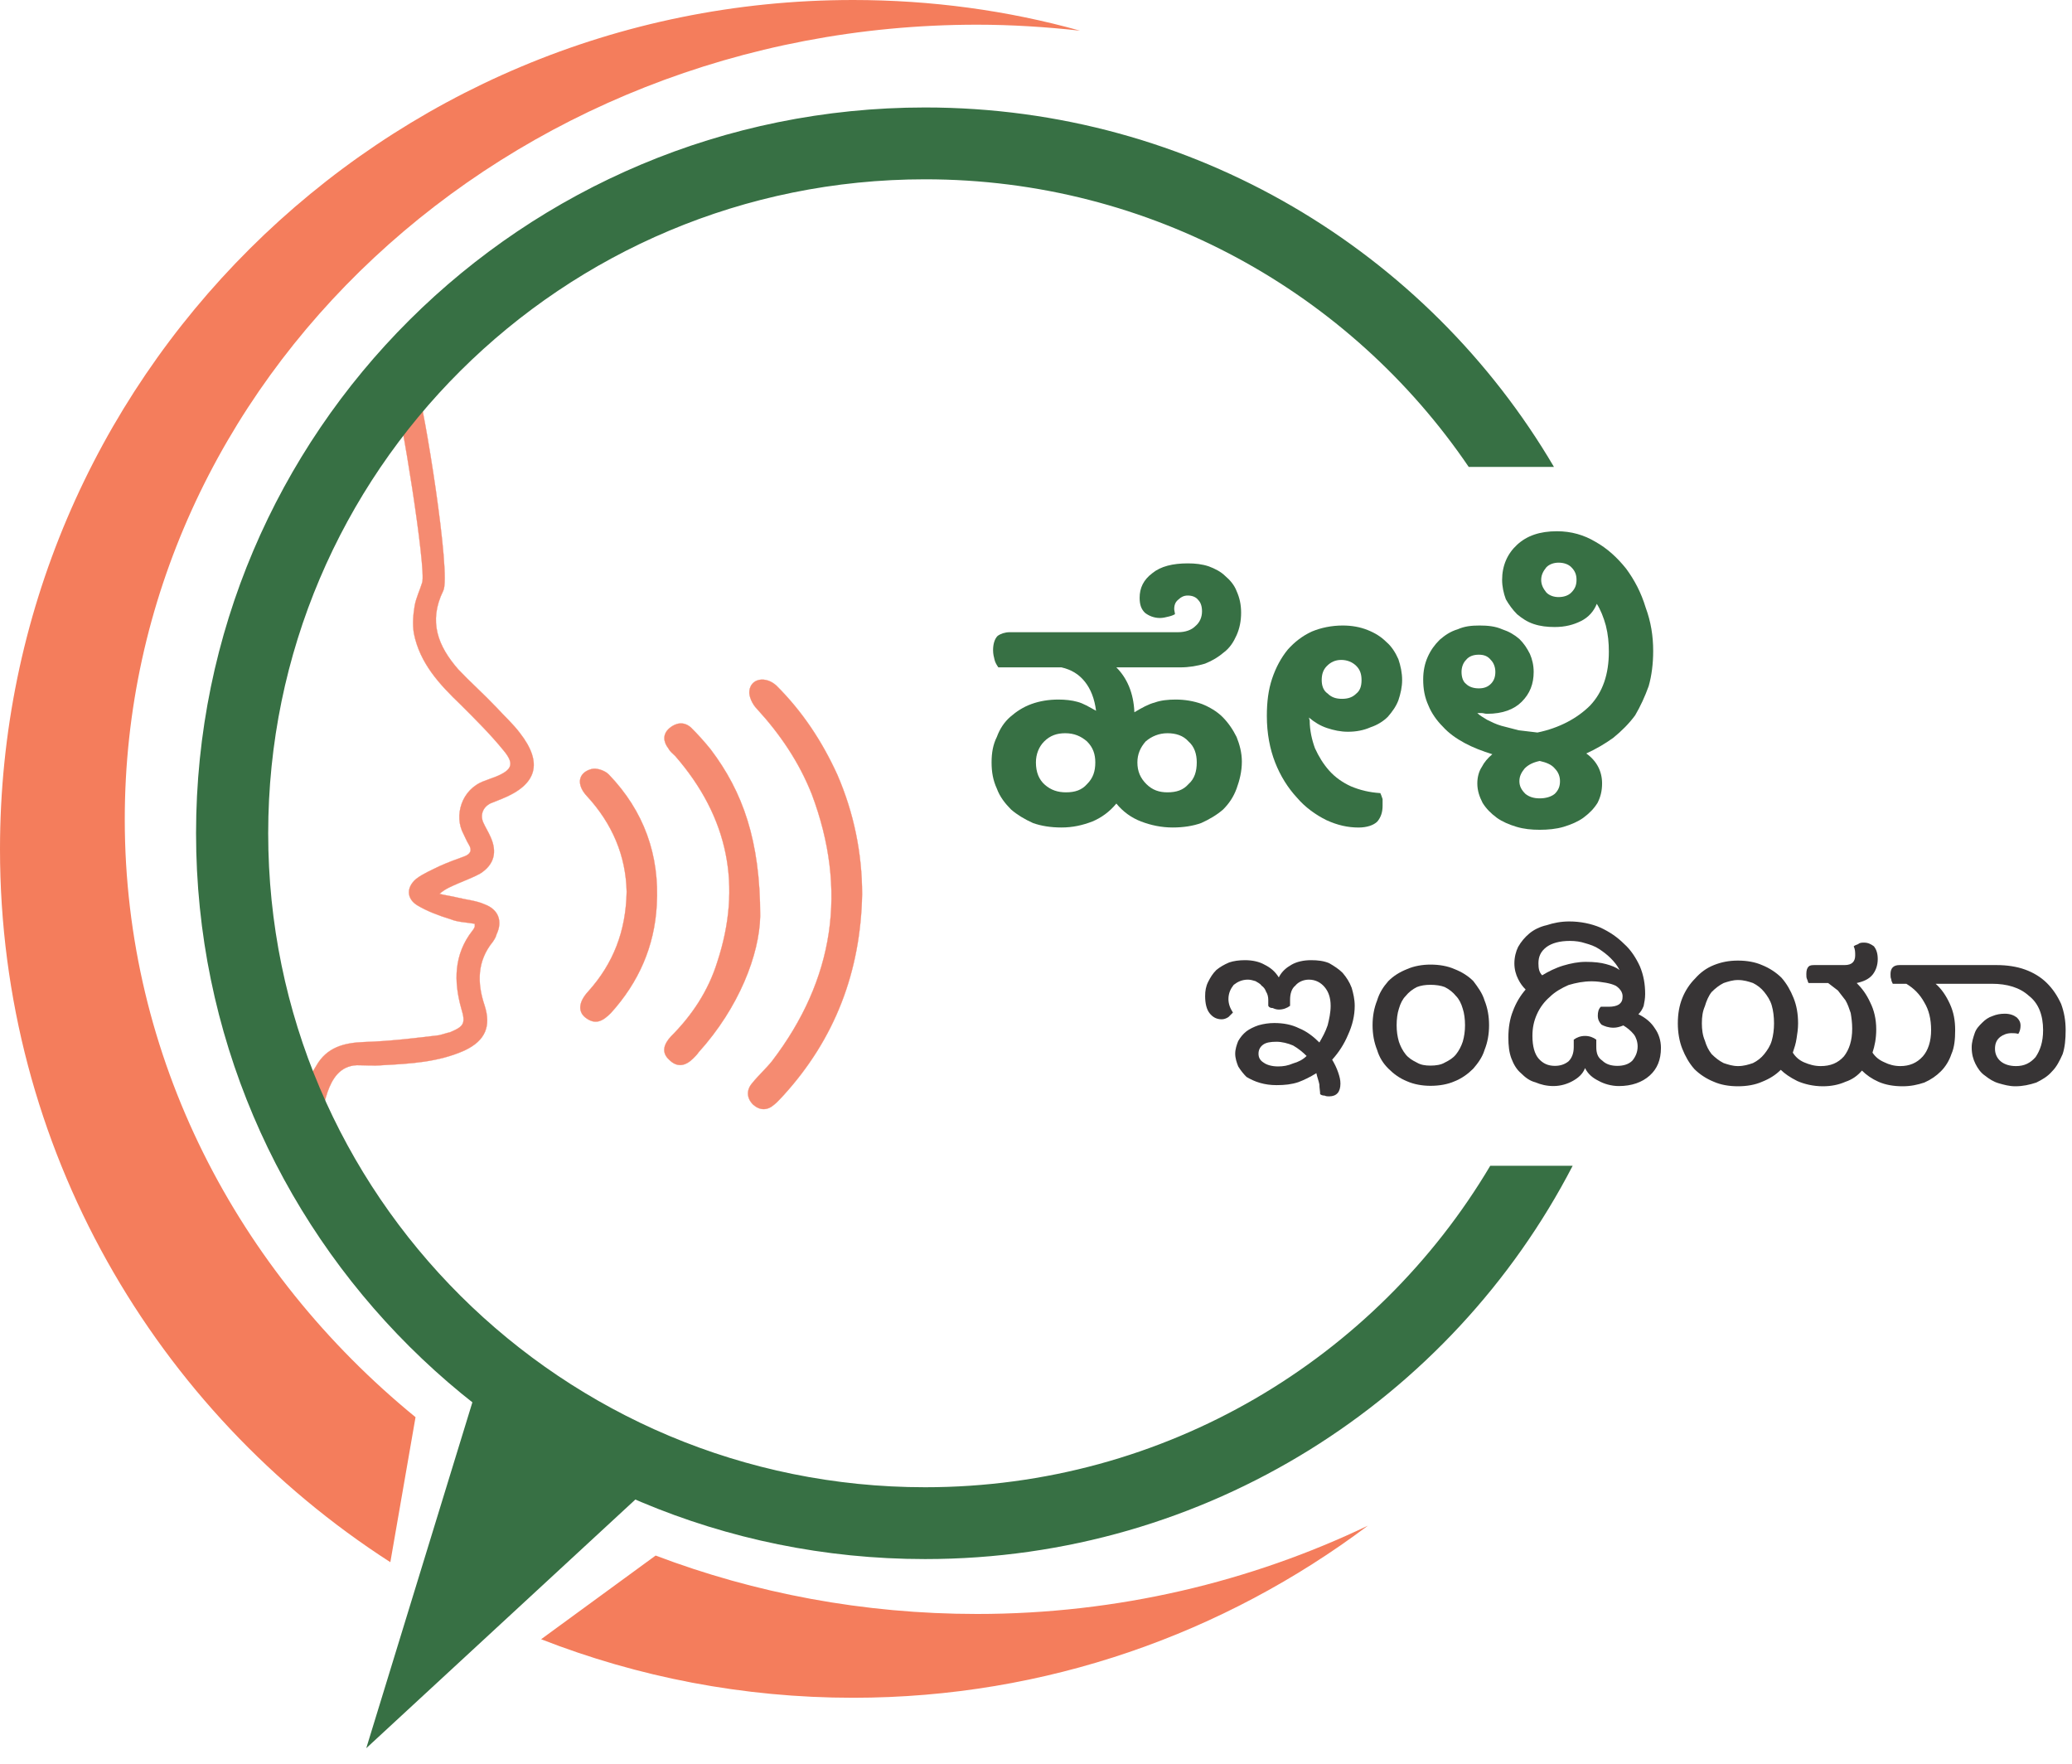 <svg width="121" height="103" viewBox="0 0 121 103" fill="none" xmlns="http://www.w3.org/2000/svg">
<path fill-rule="evenodd" clip-rule="evenodd" d="M24.347 22.569C24.742 23.574 26.366 33.579 25.883 34.496C25.005 36.287 25.576 37.729 26.761 39.083C27.463 39.826 28.253 40.525 28.999 41.312C29.438 41.792 29.965 42.273 30.36 42.797C31.721 44.544 31.369 45.811 29.307 46.641C29.087 46.729 28.868 46.816 28.648 46.904C28.209 47.122 28.034 47.559 28.209 47.996C28.341 48.301 28.517 48.564 28.648 48.87C29.043 49.743 28.868 50.486 28.034 51.01C27.639 51.229 27.156 51.403 26.761 51.578C26.366 51.753 26.015 51.884 25.664 52.19C26.015 52.277 26.366 52.321 26.717 52.408C27.244 52.539 27.814 52.583 28.297 52.801C29.131 53.107 29.351 53.806 28.999 54.549C28.956 54.724 28.868 54.855 28.78 54.986C27.858 56.122 27.858 57.389 28.297 58.699C28.692 59.922 28.341 60.753 27.156 61.321C25.62 62.02 23.952 62.107 22.328 62.194C21.845 62.238 21.318 62.194 20.836 62.194C19.826 62.238 19.387 63.024 19.124 63.767C18.773 64.859 18.509 65.995 18.246 67.131C18.114 67.524 18.07 67.917 17.5 67.874C17.017 67.786 16.798 67.437 16.929 66.869C17.193 65.777 17.456 64.684 17.763 63.592C17.895 63.112 18.202 62.675 18.465 62.238C19.08 61.146 20.089 60.884 21.274 60.84C22.723 60.796 24.171 60.622 25.62 60.447C25.839 60.403 26.059 60.316 26.278 60.272C27.112 59.922 27.2 59.748 26.936 58.874C26.497 57.301 26.497 55.728 27.595 54.331C27.639 54.287 27.683 54.199 27.727 54.112C27.727 54.112 27.727 54.068 27.727 53.937C27.244 53.85 26.761 53.85 26.322 53.675C25.62 53.457 24.918 53.195 24.347 52.845C23.732 52.452 23.732 51.797 24.303 51.316C24.698 51.01 25.225 50.792 25.664 50.573C26.146 50.355 26.629 50.18 27.112 50.005C27.463 49.874 27.595 49.656 27.375 49.306C27.244 49.088 27.156 48.87 27.068 48.695C26.497 47.646 26.936 46.074 28.297 45.593C28.517 45.505 28.78 45.418 28.999 45.331C29.921 44.938 30.053 44.588 29.394 43.802C28.648 42.884 27.77 42.011 26.893 41.137C25.664 39.957 24.522 38.734 24.171 36.986C24.084 36.462 24.127 35.894 24.215 35.37C24.303 34.889 24.522 34.453 24.654 34.016C24.918 33.317 23.381 23.705 23.03 23.006L24.347 22.569Z" fill="#F58B71" stroke="#F58B71" stroke-width="0.014"/>
<path fill-rule="evenodd" clip-rule="evenodd" d="M50.345 52.221C50.258 56.721 48.765 60.653 45.737 63.973C45.561 64.148 45.43 64.322 45.21 64.497C44.815 64.847 44.376 64.847 43.981 64.497C43.586 64.104 43.586 63.623 43.937 63.23C44.288 62.793 44.727 62.4 45.078 61.963C48.721 57.201 49.511 51.959 47.405 46.367C46.659 44.488 45.561 42.872 44.201 41.386C43.937 41.124 43.718 40.644 43.762 40.338C43.849 39.595 44.727 39.464 45.342 40.032C46.878 41.561 48.019 43.309 48.897 45.231C49.863 47.459 50.345 49.818 50.345 52.221Z" fill="#F58B71"/>
<path fill-rule="evenodd" clip-rule="evenodd" d="M50.345 52.221C50.258 56.721 48.765 60.653 45.737 63.973C45.561 64.148 45.43 64.322 45.21 64.497C44.815 64.847 44.376 64.847 43.981 64.497C43.586 64.104 43.586 63.623 43.937 63.23C44.288 62.793 44.727 62.4 45.078 61.963C48.721 57.201 49.511 51.959 47.405 46.367C46.659 44.488 45.561 42.872 44.201 41.386C43.937 41.124 43.718 40.644 43.762 40.338C43.849 39.595 44.727 39.464 45.342 40.032C46.878 41.561 48.019 43.309 48.897 45.231C49.863 47.459 50.345 49.818 50.345 52.221Z" stroke="#F58B71" stroke-width="0.014"/>
<path fill-rule="evenodd" clip-rule="evenodd" d="M44.393 53.492C44.349 55.72 43.164 58.822 40.794 61.443C40.706 61.574 40.618 61.662 40.487 61.793C40.048 62.23 39.565 62.361 39.082 61.88C38.599 61.443 38.775 60.963 39.17 60.526C40.399 59.302 41.364 57.861 41.891 56.157C43.34 51.744 42.55 47.725 39.433 44.143C39.301 44.012 39.126 43.881 39.038 43.706C38.731 43.313 38.687 42.876 39.082 42.526C39.433 42.221 39.916 42.089 40.355 42.483C40.75 42.876 41.145 43.313 41.496 43.749C43.383 46.24 44.393 49.08 44.393 53.492Z" fill="#F58B71"/>
<path fill-rule="evenodd" clip-rule="evenodd" d="M44.393 53.492C44.349 55.72 43.164 58.822 40.794 61.443C40.706 61.574 40.618 61.662 40.487 61.793C40.048 62.23 39.565 62.361 39.082 61.88C38.599 61.443 38.775 60.963 39.17 60.526C40.399 59.302 41.364 57.861 41.891 56.157C43.34 51.744 42.55 47.725 39.433 44.143C39.301 44.012 39.126 43.881 39.038 43.706C38.731 43.313 38.687 42.876 39.082 42.526C39.433 42.221 39.916 42.089 40.355 42.483C40.75 42.876 41.145 43.313 41.496 43.749C43.383 46.24 44.393 49.08 44.393 53.492Z" stroke="#F58B71" stroke-width="0.014"/>
<path fill-rule="evenodd" clip-rule="evenodd" d="M36.596 52.07C36.552 49.973 35.762 48.094 34.27 46.478C33.656 45.822 33.743 45.123 34.533 44.905C34.84 44.817 35.323 44.992 35.543 45.211C37.606 47.351 38.527 49.929 38.352 52.856C38.22 55.259 37.298 57.356 35.675 59.147C35.236 59.584 34.797 59.89 34.182 59.409C33.743 59.06 33.787 58.492 34.358 57.88C35.806 56.264 36.552 54.385 36.596 52.07Z" fill="#F58B71"/>
<path fill-rule="evenodd" clip-rule="evenodd" d="M36.596 52.07C36.552 49.973 35.762 48.094 34.27 46.478C33.656 45.822 33.743 45.123 34.533 44.905C34.84 44.817 35.323 44.992 35.543 45.211C37.606 47.351 38.527 49.929 38.352 52.856C38.22 55.259 37.298 57.356 35.675 59.147C35.236 59.584 34.797 59.89 34.182 59.409C33.743 59.06 33.787 58.492 34.358 57.88C35.806 56.264 36.552 54.385 36.596 52.07Z" stroke="#F58B71" stroke-width="0.014"/>
<path fill-rule="evenodd" clip-rule="evenodd" d="M38.287 90.824C44.078 93.023 50.415 94.235 57.059 94.235C65.266 94.235 73.035 92.356 79.882 89.08C71.499 95.371 61.097 99.128 49.817 99.128C43.386 99.128 37.242 97.916 31.6 95.71L38.287 90.824ZM24.266 82.745C13.854 74.237 7.286 61.747 7.286 47.838C7.286 22.237 29.539 1.442 57.059 1.442C59.078 1.442 61.097 1.573 63.072 1.791C58.858 0.612 54.381 0 49.817 0C22.297 0 0 22.194 0 49.586C0 67.035 9.076 82.385 22.795 91.212L24.266 82.745Z" fill="#F47D5C"/>
<path d="M28.28 79.616L21.389 102.072L39.736 85.121L28.28 79.616Z" fill="#377044"/>
<path fill-rule="evenodd" clip-rule="evenodd" d="M15.662 48.653C15.662 69.754 32.824 86.836 54.023 86.836C68.071 86.836 80.358 79.304 87.028 68.065H91.841C84.773 81.709 70.488 91.03 54.023 91.03C30.498 91.03 11.449 72.07 11.449 48.653C11.449 25.236 30.498 6.275 54.023 6.275C69.679 6.275 83.364 14.703 90.747 27.261H85.769C78.879 17.126 67.229 10.469 54.023 10.469C32.824 10.469 15.662 27.551 15.662 48.653Z" fill="#377044"/>
<path d="M61.988 48.315C61.373 48.315 60.803 48.228 60.32 48.053C59.837 47.835 59.398 47.573 59.047 47.267C58.696 46.917 58.389 46.524 58.213 46.044C57.993 45.563 57.906 45.083 57.906 44.515C57.906 43.947 57.993 43.466 58.213 43.029C58.389 42.549 58.652 42.155 59.003 41.85C59.354 41.544 59.749 41.282 60.232 41.107C60.715 40.932 61.242 40.845 61.812 40.845C62.207 40.845 62.602 40.889 62.909 40.976C63.261 41.063 63.612 41.282 64.007 41.5C63.919 40.801 63.699 40.233 63.348 39.796C62.997 39.359 62.558 39.097 61.988 38.966H58.301C58.213 38.835 58.125 38.704 58.081 38.529C58.037 38.355 57.993 38.18 57.993 37.961C57.993 37.612 58.081 37.306 58.257 37.131C58.432 37 58.696 36.913 58.959 36.913H68.791C69.23 36.913 69.581 36.782 69.8 36.563C70.064 36.345 70.195 36.039 70.195 35.69C70.195 35.384 70.108 35.165 69.976 35.034C69.844 34.859 69.625 34.772 69.361 34.772C69.142 34.772 68.966 34.859 68.835 34.991C68.659 35.122 68.571 35.296 68.571 35.559C68.571 35.646 68.615 35.777 68.615 35.864C68.528 35.908 68.44 35.952 68.264 35.995C68.089 36.039 67.913 36.083 67.737 36.083C67.386 36.083 67.079 35.952 66.86 35.777C66.64 35.559 66.552 35.296 66.552 34.903C66.552 34.335 66.772 33.855 67.299 33.462C67.781 33.068 68.484 32.894 69.361 32.894C69.8 32.894 70.195 32.937 70.59 33.068C70.942 33.199 71.293 33.374 71.556 33.636C71.819 33.855 72.083 34.16 72.214 34.51C72.39 34.903 72.478 35.296 72.478 35.777C72.478 36.258 72.39 36.694 72.214 37.088C72.039 37.481 71.819 37.83 71.468 38.092C71.161 38.355 70.81 38.573 70.371 38.748C69.932 38.879 69.449 38.966 68.922 38.966H65.192C65.806 39.578 66.201 40.452 66.245 41.587C66.684 41.325 67.079 41.107 67.43 41.02C67.781 40.889 68.22 40.845 68.659 40.845C69.186 40.845 69.713 40.932 70.195 41.107C70.634 41.282 71.073 41.544 71.38 41.85C71.731 42.199 71.995 42.592 72.214 43.029C72.39 43.466 72.522 43.947 72.522 44.471C72.522 45.039 72.39 45.563 72.214 46.044C72.039 46.524 71.775 46.917 71.424 47.267C71.073 47.573 70.634 47.835 70.151 48.053C69.669 48.228 69.098 48.315 68.484 48.315C67.825 48.315 67.211 48.184 66.64 47.966C66.07 47.748 65.587 47.398 65.192 46.917C64.797 47.398 64.314 47.748 63.787 47.966C63.217 48.184 62.646 48.315 61.988 48.315ZM68.176 46.262C68.703 46.262 69.098 46.131 69.405 45.782C69.756 45.476 69.888 45.039 69.888 44.515C69.888 44.034 69.756 43.597 69.405 43.291C69.098 42.942 68.659 42.811 68.176 42.811C67.694 42.811 67.255 42.986 66.903 43.291C66.596 43.641 66.421 44.034 66.421 44.515C66.421 45.039 66.596 45.432 66.947 45.782C67.299 46.131 67.694 46.262 68.176 46.262ZM62.251 46.262C62.778 46.262 63.173 46.131 63.48 45.782C63.831 45.432 63.963 45.039 63.963 44.515C63.963 44.034 63.831 43.641 63.48 43.291C63.129 42.986 62.734 42.811 62.207 42.811C61.724 42.811 61.329 42.942 60.978 43.291C60.671 43.597 60.495 44.034 60.495 44.515C60.495 45.083 60.671 45.519 61.022 45.825C61.373 46.131 61.768 46.262 62.251 46.262Z" fill="#377044"/>
<path d="M78.721 42.725C78.282 42.725 77.887 42.638 77.492 42.507C77.097 42.376 76.746 42.157 76.439 41.895L76.483 42.07C76.483 42.638 76.614 43.206 76.79 43.686C77.01 44.167 77.273 44.604 77.624 44.997C77.975 45.39 78.414 45.696 78.897 45.914C79.424 46.133 79.95 46.264 80.609 46.308C80.652 46.395 80.696 46.526 80.74 46.657C80.74 46.788 80.74 46.919 80.74 47.05C80.74 47.4 80.652 47.706 80.433 47.968C80.213 48.186 79.819 48.317 79.336 48.317C78.721 48.317 78.107 48.186 77.448 47.88C76.834 47.575 76.219 47.138 75.737 46.57C75.21 46.002 74.771 45.303 74.464 44.516C74.156 43.73 73.981 42.812 73.981 41.808C73.981 40.978 74.069 40.279 74.288 39.623C74.508 38.968 74.815 38.4 75.21 37.919C75.605 37.483 76.044 37.133 76.614 36.871C77.141 36.653 77.756 36.522 78.414 36.522C78.941 36.522 79.424 36.609 79.862 36.784C80.301 36.958 80.652 37.177 80.96 37.483C81.267 37.745 81.486 38.094 81.662 38.487C81.794 38.881 81.881 39.274 81.881 39.711C81.881 40.104 81.794 40.497 81.662 40.89C81.53 41.24 81.311 41.546 81.047 41.851C80.784 42.114 80.433 42.332 80.038 42.463C79.643 42.638 79.204 42.725 78.721 42.725ZM78.37 40.803C78.721 40.803 78.985 40.715 79.204 40.497C79.424 40.322 79.511 40.06 79.511 39.711C79.511 39.361 79.424 39.099 79.204 38.881C78.985 38.662 78.677 38.531 78.326 38.531C77.975 38.531 77.712 38.662 77.492 38.881C77.273 39.099 77.185 39.361 77.185 39.711C77.185 40.017 77.273 40.322 77.536 40.497C77.756 40.715 78.019 40.803 78.37 40.803Z" fill="#377044"/>
<path d="M96.542 38.008C96.542 38.75 96.454 39.449 96.279 40.061C96.059 40.673 95.796 41.241 95.489 41.765C95.138 42.245 94.699 42.682 94.216 43.075C93.733 43.425 93.206 43.731 92.636 43.993C93.25 44.43 93.558 45.041 93.558 45.74C93.558 46.177 93.47 46.527 93.294 46.876C93.075 47.226 92.811 47.488 92.46 47.75C92.153 47.968 91.758 48.143 91.319 48.274C90.88 48.405 90.397 48.449 89.915 48.449C89.432 48.449 88.993 48.405 88.554 48.274C88.115 48.143 87.72 47.968 87.413 47.75C87.061 47.488 86.798 47.226 86.579 46.876C86.403 46.527 86.272 46.177 86.272 45.74C86.272 45.391 86.359 45.041 86.535 44.779C86.666 44.517 86.886 44.255 87.149 44.037C86.579 43.862 86.008 43.643 85.525 43.381C85.043 43.119 84.604 42.813 84.252 42.42C83.901 42.071 83.594 41.634 83.419 41.197C83.199 40.716 83.111 40.236 83.111 39.668C83.111 39.187 83.199 38.75 83.375 38.357C83.55 37.964 83.77 37.658 84.077 37.352C84.384 37.09 84.691 36.872 85.13 36.741C85.525 36.566 85.92 36.522 86.403 36.522C86.886 36.522 87.325 36.566 87.72 36.741C88.115 36.872 88.422 37.047 88.729 37.309C88.993 37.571 89.168 37.833 89.344 38.182C89.476 38.488 89.563 38.838 89.563 39.231C89.563 39.93 89.344 40.498 88.861 40.978C88.422 41.415 87.764 41.677 86.842 41.677C86.71 41.677 86.623 41.634 86.535 41.634C86.447 41.634 86.359 41.634 86.272 41.634C86.403 41.765 86.623 41.896 86.842 42.027C87.105 42.158 87.369 42.289 87.676 42.377C88.027 42.464 88.334 42.551 88.686 42.639C89.037 42.682 89.388 42.726 89.783 42.77C91.056 42.508 92.109 41.94 92.855 41.197C93.601 40.41 93.953 39.362 93.953 38.051C93.953 37.527 93.909 37.047 93.777 36.522C93.645 36.042 93.47 35.605 93.25 35.255C93.075 35.692 92.767 36.042 92.329 36.26C91.89 36.479 91.407 36.61 90.792 36.61C90.353 36.61 89.958 36.566 89.563 36.435C89.168 36.304 88.861 36.085 88.598 35.867C88.334 35.605 88.115 35.299 87.939 34.993C87.808 34.644 87.72 34.251 87.72 33.857C87.72 33.027 88.027 32.328 88.598 31.804C89.168 31.28 89.915 31.018 90.924 31.018C91.758 31.018 92.504 31.236 93.162 31.629C93.865 32.022 94.435 32.547 94.962 33.202C95.445 33.857 95.84 34.6 96.103 35.474C96.41 36.304 96.542 37.134 96.542 38.008ZM91.012 34.862C91.319 34.862 91.582 34.775 91.758 34.6C91.977 34.382 92.065 34.163 92.065 33.857C92.065 33.551 91.977 33.333 91.758 33.115C91.582 32.94 91.319 32.852 91.012 32.852C90.748 32.852 90.485 32.94 90.309 33.115C90.134 33.333 90.002 33.551 90.002 33.857C90.002 34.163 90.134 34.382 90.309 34.6C90.485 34.775 90.748 34.862 91.012 34.862ZM86.359 40.192C86.666 40.192 86.886 40.105 87.061 39.93C87.237 39.755 87.325 39.537 87.325 39.231C87.325 38.969 87.237 38.707 87.061 38.532C86.886 38.313 86.666 38.226 86.359 38.226C86.052 38.226 85.789 38.313 85.613 38.532C85.438 38.707 85.35 38.969 85.35 39.231C85.35 39.537 85.438 39.799 85.613 39.93C85.789 40.105 86.052 40.192 86.359 40.192ZM89.915 46.614C90.266 46.614 90.573 46.527 90.792 46.352C91.012 46.134 91.1 45.915 91.1 45.609C91.1 45.347 91.012 45.085 90.792 44.867C90.617 44.648 90.309 44.517 89.915 44.43C89.519 44.517 89.256 44.648 89.037 44.867C88.861 45.085 88.729 45.304 88.729 45.609C88.729 45.915 88.861 46.134 89.081 46.352C89.3 46.527 89.563 46.614 89.915 46.614Z" fill="#377044"/>
<path d="M72.704 56.062C73.143 56.062 73.538 56.15 73.845 56.325C74.196 56.499 74.459 56.718 74.679 57.067C74.854 56.718 75.118 56.499 75.425 56.325C75.732 56.15 76.127 56.062 76.566 56.062C76.961 56.062 77.312 56.106 77.62 56.237C77.927 56.412 78.19 56.587 78.409 56.805C78.629 57.067 78.805 57.329 78.936 57.679C79.024 57.985 79.112 58.334 79.112 58.727C79.112 59.295 78.98 59.863 78.717 60.431C78.497 60.956 78.19 61.436 77.795 61.873C77.927 62.091 78.058 62.354 78.146 62.616C78.234 62.878 78.278 63.053 78.278 63.271C78.278 63.752 78.058 64.014 77.62 64.014C77.532 64.014 77.444 64.014 77.356 63.97C77.225 63.97 77.137 63.926 77.093 63.883C77.093 63.708 77.049 63.533 77.049 63.315C77.005 63.096 76.917 62.878 76.873 62.659C76.522 62.878 76.171 63.053 75.82 63.184C75.425 63.315 75.03 63.358 74.547 63.358C74.196 63.358 73.889 63.315 73.582 63.227C73.274 63.14 73.011 63.009 72.791 62.878C72.616 62.703 72.44 62.485 72.309 62.266C72.221 62.048 72.133 61.786 72.133 61.523C72.133 61.261 72.221 60.999 72.309 60.781C72.44 60.562 72.572 60.388 72.791 60.213C72.967 60.082 73.23 59.951 73.494 59.863C73.801 59.776 74.108 59.732 74.415 59.732C74.942 59.732 75.425 59.82 75.864 60.038C76.303 60.213 76.698 60.519 77.049 60.868C77.225 60.562 77.4 60.257 77.532 59.863C77.62 59.514 77.707 59.121 77.707 58.727C77.707 58.247 77.576 57.897 77.356 57.635C77.137 57.373 76.829 57.198 76.434 57.198C76.127 57.198 75.82 57.329 75.644 57.548C75.425 57.723 75.337 58.029 75.337 58.378V58.727C75.162 58.858 74.942 58.946 74.679 58.946C74.547 58.946 74.415 58.902 74.328 58.858C74.196 58.858 74.108 58.815 74.064 58.727V58.378C74.064 58.203 74.02 58.029 73.933 57.897C73.889 57.766 73.801 57.635 73.669 57.548C73.582 57.417 73.45 57.373 73.318 57.286C73.186 57.242 73.011 57.198 72.879 57.198C72.528 57.198 72.265 57.329 72.045 57.504C71.87 57.723 71.738 57.985 71.738 58.334C71.738 58.596 71.826 58.858 72.001 59.121C71.914 59.208 71.826 59.295 71.738 59.383C71.606 59.47 71.475 59.514 71.343 59.514C71.036 59.514 70.816 59.383 70.641 59.164C70.465 58.946 70.377 58.596 70.377 58.16C70.377 57.854 70.421 57.592 70.553 57.329C70.685 57.067 70.816 56.849 71.036 56.63C71.255 56.456 71.475 56.325 71.782 56.194C72.045 56.106 72.353 56.062 72.704 56.062ZM74.635 62.266C74.942 62.266 75.206 62.222 75.513 62.091C75.82 62.004 76.083 61.873 76.303 61.655C76.083 61.436 75.82 61.218 75.513 61.043C75.206 60.912 74.854 60.825 74.547 60.825C74.196 60.825 73.933 60.868 73.757 60.999C73.582 61.13 73.494 61.305 73.494 61.523C73.494 61.742 73.582 61.917 73.801 62.048C73.977 62.179 74.284 62.266 74.635 62.266Z" fill="#373435"/>
<path d="M83.535 63.398C83.052 63.398 82.569 63.31 82.174 63.136C81.735 62.961 81.384 62.699 81.077 62.393C80.77 62.087 80.55 61.738 80.419 61.301C80.243 60.864 80.155 60.383 80.155 59.859C80.155 59.335 80.243 58.854 80.419 58.417C80.55 57.98 80.77 57.631 81.077 57.281C81.384 56.976 81.735 56.757 82.174 56.582C82.569 56.408 83.052 56.32 83.535 56.32C84.062 56.32 84.544 56.408 84.939 56.582C85.378 56.757 85.73 56.976 86.037 57.281C86.3 57.631 86.563 57.98 86.695 58.417C86.871 58.854 86.958 59.335 86.958 59.859C86.958 60.383 86.871 60.864 86.695 61.301C86.563 61.738 86.3 62.087 86.037 62.393C85.73 62.699 85.378 62.961 84.939 63.136C84.544 63.31 84.062 63.398 83.535 63.398ZM83.535 62.218C83.842 62.218 84.149 62.175 84.369 62.043C84.632 61.912 84.852 61.781 85.027 61.563C85.203 61.344 85.335 61.082 85.422 60.82C85.51 60.514 85.554 60.209 85.554 59.859C85.554 59.51 85.51 59.16 85.422 58.898C85.335 58.592 85.203 58.33 85.027 58.155C84.852 57.937 84.632 57.762 84.369 57.631C84.149 57.544 83.842 57.5 83.535 57.5C83.228 57.5 82.964 57.544 82.745 57.631C82.481 57.762 82.262 57.937 82.087 58.155C81.911 58.33 81.779 58.592 81.692 58.898C81.604 59.16 81.56 59.51 81.56 59.859C81.56 60.209 81.604 60.514 81.692 60.82C81.779 61.082 81.911 61.344 82.087 61.563C82.262 61.781 82.481 61.912 82.745 62.043C82.964 62.175 83.228 62.218 83.535 62.218Z" fill="#373435"/>
<path d="M94.537 63.412C94.098 63.412 93.659 63.281 93.352 63.106C93.001 62.932 92.737 62.713 92.562 62.364C92.43 62.713 92.167 62.932 91.86 63.106C91.552 63.281 91.157 63.412 90.718 63.412C90.323 63.412 89.972 63.325 89.665 63.194C89.314 63.106 89.051 62.888 88.831 62.669C88.568 62.451 88.392 62.145 88.26 61.796C88.129 61.446 88.085 61.053 88.085 60.572C88.085 60.005 88.173 59.48 88.348 59.043C88.524 58.563 88.787 58.126 89.094 57.776C88.919 57.602 88.787 57.427 88.656 57.165C88.524 56.903 88.436 56.597 88.436 56.247C88.436 55.898 88.524 55.548 88.656 55.286C88.831 54.98 89.051 54.718 89.314 54.5C89.577 54.281 89.928 54.107 90.323 54.019C90.718 53.888 91.157 53.801 91.64 53.801C92.299 53.801 92.913 53.932 93.44 54.15C94.01 54.412 94.449 54.718 94.844 55.111C95.239 55.461 95.546 55.941 95.766 56.422C95.985 56.946 96.073 57.471 96.073 58.038C96.073 58.301 96.029 58.519 95.985 58.737C95.898 58.956 95.81 59.087 95.678 59.218C96.117 59.437 96.424 59.699 96.644 60.048C96.863 60.354 96.995 60.747 96.995 61.184C96.995 61.883 96.775 62.407 96.337 62.8C95.898 63.194 95.283 63.412 94.537 63.412ZM90.806 62.233C91.114 62.233 91.377 62.145 91.596 61.97C91.772 61.796 91.903 61.533 91.903 61.14V60.703C92.079 60.572 92.299 60.485 92.562 60.485C92.825 60.485 93.045 60.572 93.22 60.703V61.14C93.22 61.49 93.308 61.752 93.571 61.927C93.791 62.145 94.098 62.233 94.449 62.233C94.8 62.233 95.108 62.145 95.327 61.927C95.503 61.708 95.634 61.446 95.634 61.097C95.634 60.834 95.546 60.572 95.415 60.398C95.239 60.179 95.02 60.005 94.8 59.873C94.581 59.961 94.405 60.005 94.23 60.005C93.922 60.005 93.703 59.917 93.528 59.83C93.396 59.699 93.308 59.524 93.308 59.306C93.308 59.087 93.352 58.912 93.484 58.781H93.966C94.186 58.781 94.405 58.737 94.537 58.65C94.713 58.519 94.756 58.388 94.756 58.17C94.756 58.038 94.713 57.951 94.669 57.864C94.581 57.733 94.493 57.645 94.361 57.558C94.186 57.471 94.01 57.427 93.791 57.383C93.528 57.34 93.264 57.296 92.957 57.296C92.474 57.296 92.035 57.383 91.596 57.514C91.201 57.689 90.806 57.907 90.499 58.213C90.192 58.475 89.928 58.825 89.753 59.218C89.577 59.611 89.49 60.005 89.49 60.485C89.49 61.097 89.621 61.533 89.841 61.796C90.104 62.102 90.411 62.233 90.806 62.233ZM91.684 54.937C91.07 54.937 90.631 55.068 90.323 55.286C89.972 55.548 89.841 55.854 89.841 56.247C89.841 56.553 89.885 56.772 90.06 56.946C90.411 56.728 90.85 56.509 91.289 56.378C91.728 56.247 92.167 56.16 92.606 56.16C93.089 56.16 93.484 56.204 93.791 56.291C94.098 56.378 94.361 56.466 94.581 56.641C94.449 56.378 94.274 56.16 94.054 55.941C93.879 55.767 93.659 55.592 93.396 55.417C93.132 55.242 92.869 55.155 92.562 55.068C92.299 54.98 91.991 54.937 91.684 54.937Z" fill="#373435"/>
<path d="M116.503 61.241C116.503 61.547 116.635 61.809 116.854 61.983C117.074 62.158 117.381 62.246 117.732 62.246C118.215 62.246 118.566 62.071 118.873 61.721C119.137 61.328 119.312 60.848 119.312 60.149C119.312 59.275 119.049 58.576 118.478 58.139C117.952 57.658 117.205 57.44 116.328 57.44H113.036C113.387 57.746 113.65 58.139 113.87 58.62C114.089 59.1 114.177 59.581 114.177 60.149C114.177 60.673 114.133 61.153 113.957 61.547C113.826 61.94 113.606 62.289 113.343 62.551C113.08 62.814 112.772 63.032 112.377 63.207C111.982 63.338 111.587 63.425 111.104 63.425C110.578 63.425 110.095 63.338 109.7 63.163C109.305 62.988 108.998 62.77 108.734 62.508C108.471 62.814 108.164 63.032 107.769 63.163C107.374 63.338 106.935 63.425 106.452 63.425C105.881 63.425 105.355 63.294 104.96 63.119C104.521 62.901 104.214 62.682 103.994 62.464C103.687 62.77 103.336 62.988 102.897 63.163C102.502 63.338 102.019 63.425 101.492 63.425C100.966 63.425 100.483 63.338 100.088 63.163C99.649 62.988 99.254 62.726 98.947 62.42C98.639 62.071 98.42 61.678 98.244 61.241C98.069 60.804 97.981 60.28 97.981 59.755C97.981 59.188 98.069 58.707 98.244 58.27C98.42 57.833 98.683 57.44 98.99 57.134C99.298 56.785 99.649 56.523 100.088 56.348C100.527 56.173 100.966 56.086 101.492 56.086C102.019 56.086 102.502 56.173 102.897 56.348C103.336 56.523 103.731 56.785 104.038 57.09C104.345 57.44 104.565 57.833 104.74 58.27C104.916 58.707 105.004 59.188 105.004 59.755C105.004 60.061 104.96 60.367 104.916 60.629C104.872 60.935 104.784 61.197 104.696 61.459C104.828 61.678 105.047 61.896 105.355 62.027C105.662 62.158 105.969 62.246 106.32 62.246C106.891 62.246 107.33 62.071 107.681 61.678C107.988 61.285 108.164 60.76 108.164 60.061C108.164 59.712 108.12 59.406 108.076 59.144C107.988 58.882 107.9 58.62 107.769 58.401C107.637 58.226 107.461 58.008 107.33 57.833C107.154 57.702 106.935 57.527 106.759 57.396H105.618C105.574 57.353 105.574 57.265 105.53 57.178C105.486 57.09 105.486 57.003 105.486 56.872C105.486 56.654 105.53 56.523 105.618 56.435C105.706 56.348 105.838 56.348 106.013 56.348H107.725C108.164 56.348 108.339 56.129 108.339 55.78C108.339 55.605 108.339 55.43 108.252 55.255C108.295 55.212 108.383 55.168 108.515 55.124C108.603 55.037 108.734 55.037 108.866 55.037C109.085 55.037 109.261 55.124 109.437 55.255C109.568 55.43 109.656 55.649 109.656 55.998C109.656 56.391 109.524 56.697 109.349 56.916C109.129 57.178 108.822 57.309 108.427 57.396C108.734 57.702 108.998 58.052 109.217 58.532C109.437 58.969 109.568 59.493 109.568 60.105C109.568 60.629 109.48 61.066 109.349 61.459C109.524 61.721 109.744 61.896 110.051 62.027C110.314 62.158 110.622 62.246 110.973 62.246C111.499 62.246 111.938 62.071 112.29 61.678C112.597 61.328 112.772 60.804 112.772 60.149C112.772 59.493 112.641 58.969 112.377 58.532C112.114 58.052 111.763 57.702 111.324 57.44H110.534C110.49 57.353 110.446 57.265 110.446 57.178C110.402 57.09 110.402 57.003 110.402 56.872C110.402 56.697 110.446 56.566 110.534 56.479C110.622 56.391 110.753 56.348 110.929 56.348H116.591C117.205 56.348 117.776 56.435 118.259 56.61C118.742 56.785 119.18 57.047 119.532 57.396C119.883 57.746 120.146 58.139 120.366 58.62C120.541 59.1 120.629 59.581 120.629 60.149C120.629 60.673 120.585 61.153 120.453 61.547C120.278 61.94 120.102 62.289 119.839 62.551C119.575 62.857 119.268 63.032 118.917 63.207C118.522 63.338 118.127 63.425 117.688 63.425C117.337 63.425 117.03 63.338 116.723 63.25C116.415 63.163 116.152 62.988 115.933 62.814C115.669 62.639 115.494 62.377 115.362 62.115C115.23 61.852 115.142 61.547 115.142 61.153C115.142 60.848 115.23 60.586 115.318 60.323C115.406 60.061 115.581 59.886 115.757 59.712C115.933 59.537 116.108 59.406 116.371 59.319C116.591 59.231 116.81 59.188 117.074 59.188C117.381 59.188 117.6 59.275 117.776 59.406C117.908 59.537 117.995 59.668 117.995 59.886C117.995 60.061 117.952 60.236 117.864 60.367C117.732 60.323 117.6 60.323 117.469 60.323C117.205 60.323 116.986 60.411 116.81 60.542C116.591 60.717 116.503 60.935 116.503 61.241ZM101.492 62.246C101.843 62.246 102.107 62.158 102.37 62.071C102.633 61.94 102.853 61.765 103.028 61.547C103.204 61.328 103.38 61.066 103.467 60.76C103.555 60.454 103.599 60.105 103.599 59.755C103.599 59.362 103.555 59.013 103.467 58.707C103.38 58.401 103.204 58.139 103.028 57.92C102.853 57.702 102.633 57.527 102.37 57.396C102.107 57.309 101.843 57.221 101.492 57.221C101.185 57.221 100.922 57.309 100.658 57.396C100.395 57.527 100.176 57.702 99.956 57.92C99.781 58.139 99.649 58.445 99.561 58.751C99.429 59.056 99.385 59.362 99.385 59.755C99.385 60.105 99.429 60.454 99.561 60.76C99.649 61.066 99.781 61.328 99.956 61.547C100.176 61.765 100.395 61.94 100.658 62.071C100.922 62.158 101.185 62.246 101.492 62.246Z" fill="#373435"/>
</svg>
